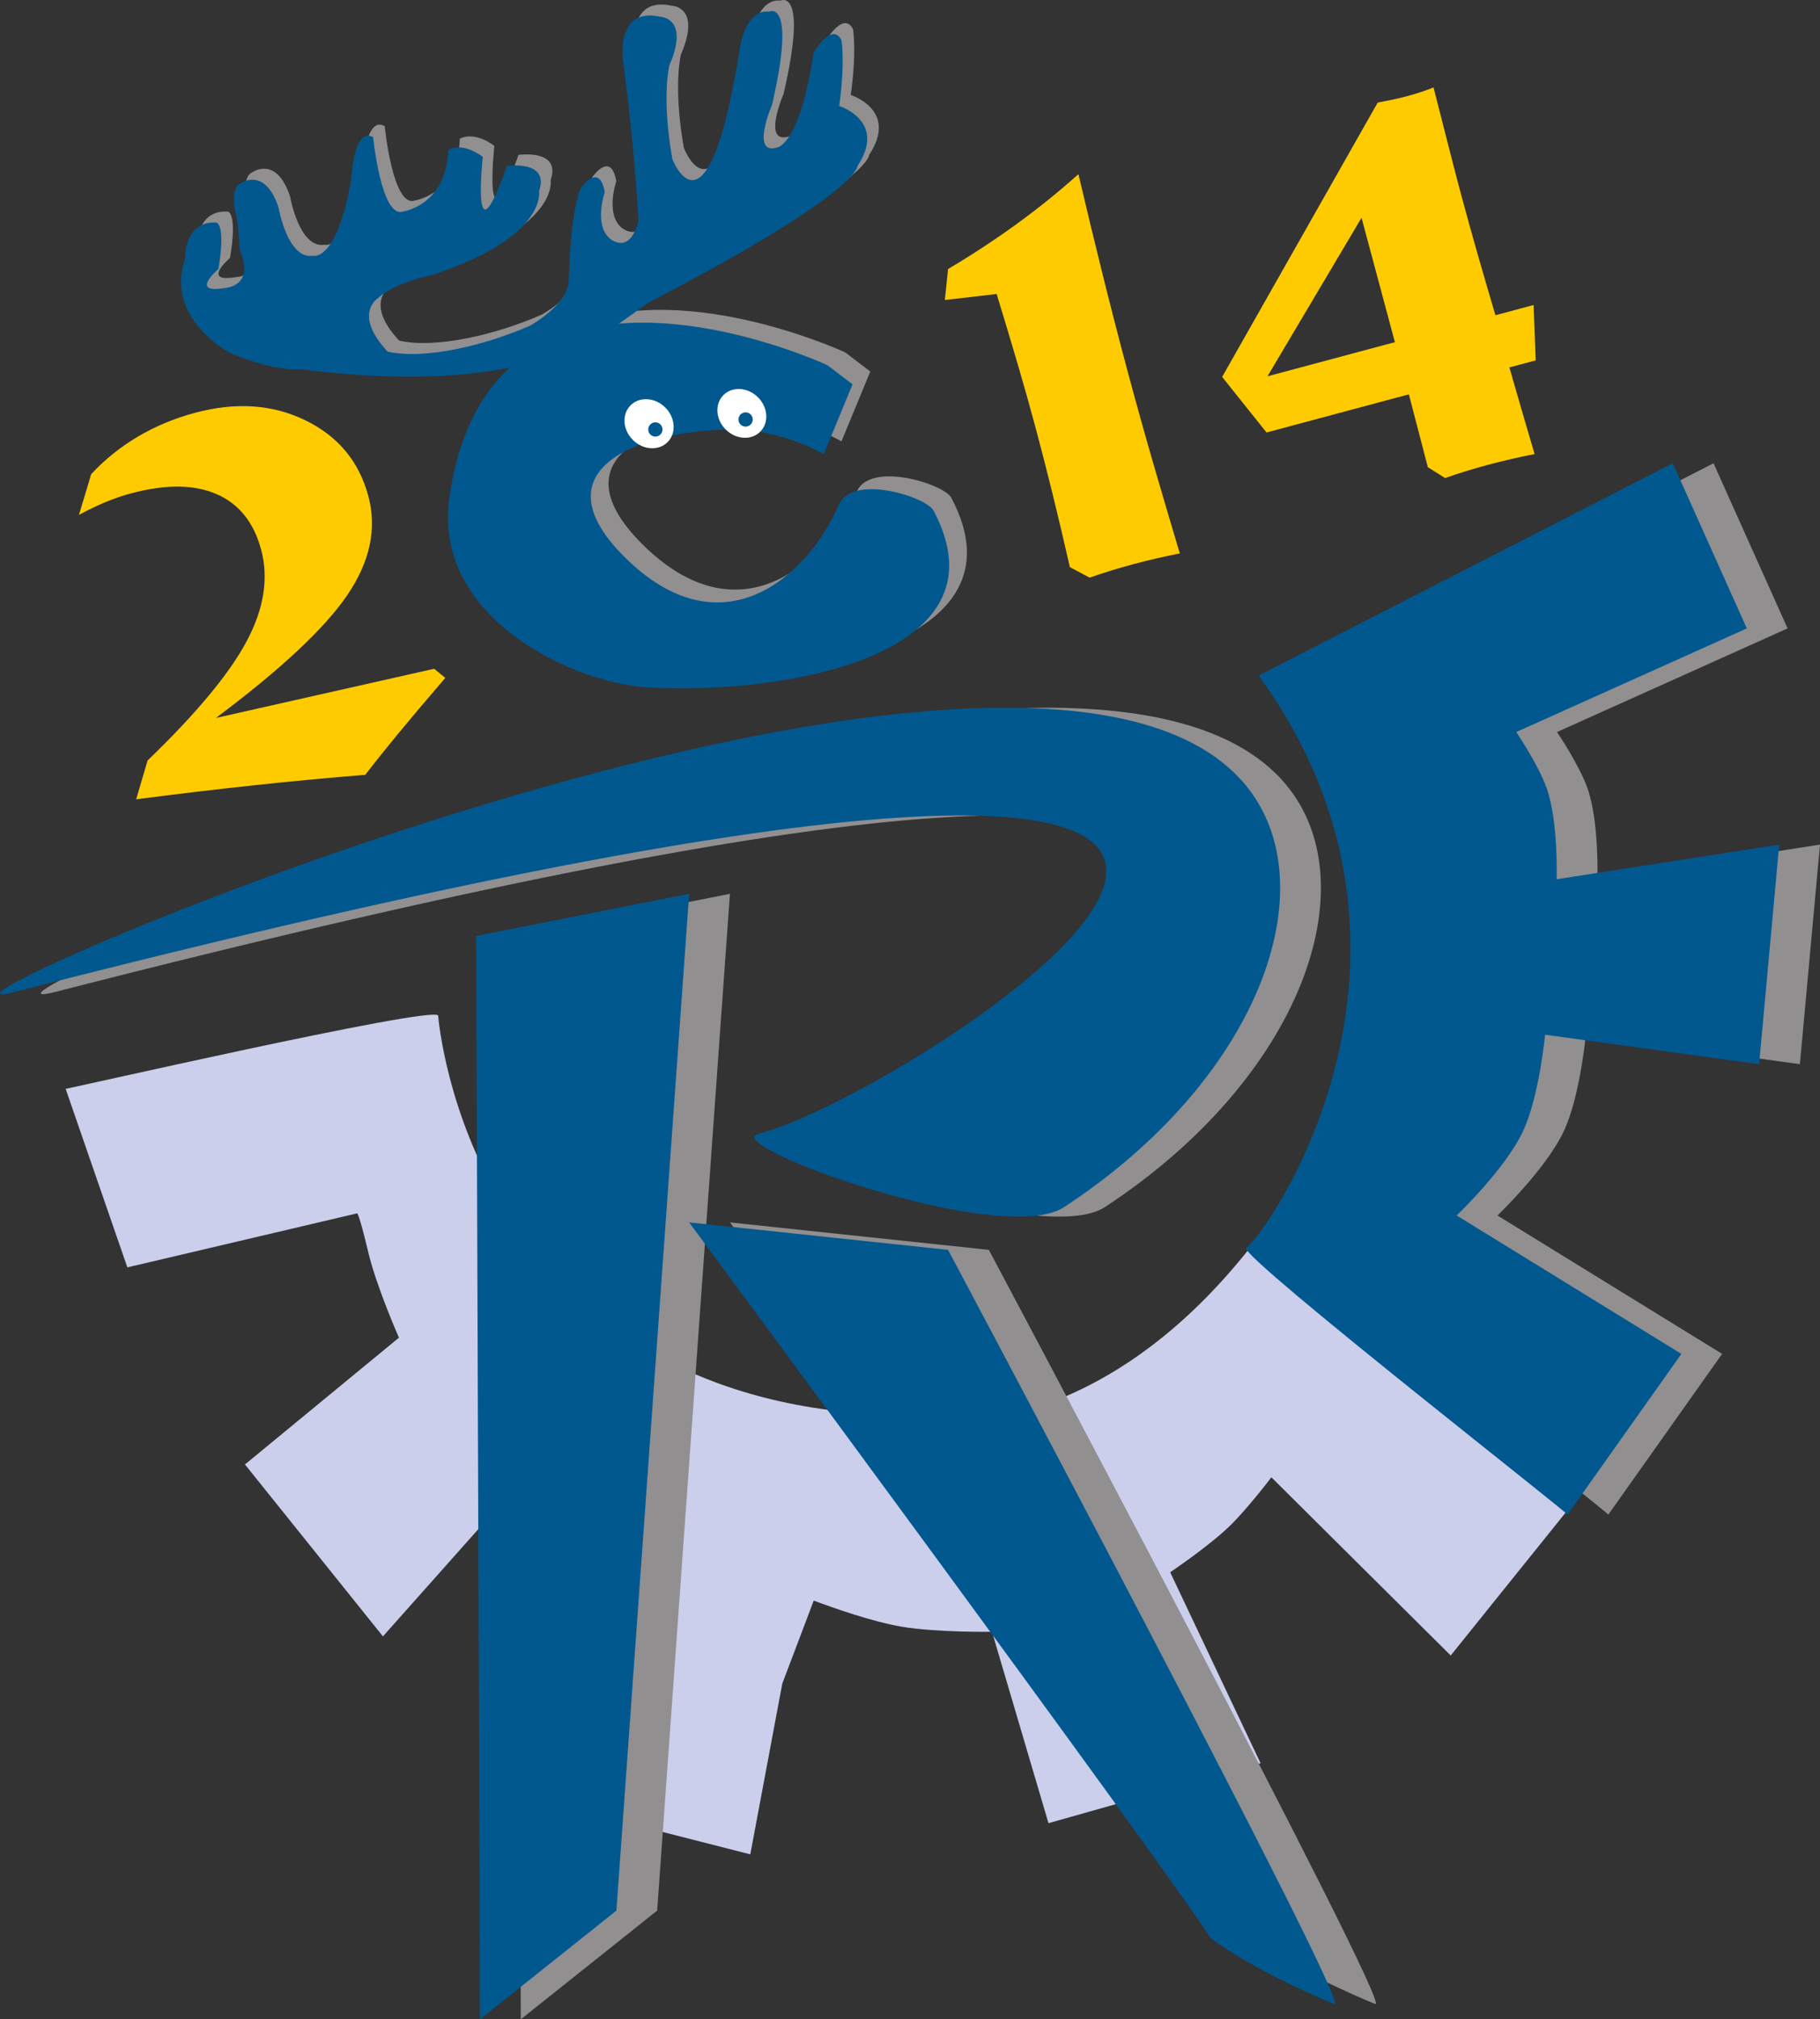 <?xml version="1.0" encoding="UTF-8" standalone="no"?>
<!-- Created with Inkscape (http://www.inkscape.org/) -->

<svg
   xmlns:dc="http://purl.org/dc/elements/1.1/"
   xmlns:cc="http://creativecommons.org/ns#"
   xmlns:rdf="http://www.w3.org/1999/02/22-rdf-syntax-ns#"
   xmlns:svg="http://www.w3.org/2000/svg"
   xmlns="http://www.w3.org/2000/svg"
   xmlns:xlink="http://www.w3.org/1999/xlink"
   version="1.1"
   width="145.067"
   height="160.876"
   id="svg3004"
   xml:space="preserve"><rect width="100%" height="100%" fill="#333333" stroke="none"/><defs
     id="defs3008"><radialGradient
       cx="-3.065"
       cy="18.305"
       r="5.331"
       fx="-3.065"
       fy="18.305"
       id="svg_1"
       xlink:href="#linearGradient2251"
       gradientUnits="userSpaceOnUse"
       gradientTransform="matrix(1.44,0,0,3.272,131.893,-83.986)" /><radialGradient
       cx="24"
       cy="32.821"
       r="15"
       fx="24"
       fy="32.821"
       id="radialGradient5086"
       xlink:href="#linearGradient2251"
       gradientUnits="userSpaceOnUse"
       gradientTransform="matrix(2.784,0,0,1.962,-45.563,-39.134)" /><radialGradient
       cx="-3.065"
       cy="18.305"
       r="5.331"
       fx="-3.065"
       fy="18.305"
       id="radialGradient5082"
       xlink:href="#linearGradient2251"
       gradientUnits="userSpaceOnUse"
       gradientTransform="matrix(1.44,0,0,3.272,138.931,-83.986)" /><radialGradient
       cx="-6"
       cy="37.75"
       r="14"
       fx="-6"
       fy="37.75"
       id="radialGradient5078"
       xlink:href="#linearGradient2305"
       gradientUnits="userSpaceOnUse"
       gradientTransform="matrix(2.358,0,0,0.613,195.182,-37.269)" /><linearGradient
       id="linearGradient2251"><stop
         id="stop2253"
         style="stop-color:#f6e1cf;stop-opacity:1"
         offset="0" /><stop
         id="stop3682"
         style="stop-color:#e19d56;stop-opacity:1"
         offset="0.5" /><stop
         id="stop2255"
         style="stop-color:#f4dcb7;stop-opacity:1"
         offset="1" /></linearGradient><linearGradient
       id="linearGradient2305"><stop
         id="stop2307"
         style="stop-color:#000000;stop-opacity:1"
         offset="0" /><stop
         id="stop2309"
         style="stop-color:#000000;stop-opacity:0"
         offset="1" /></linearGradient><radialGradient
       cx="298.343"
       cy="78.572"
       r="49.734"
       fx="298.343"
       fy="78.572"
       id="radialGradient3928"
       xlink:href="#linearGradient6728"
       gradientUnits="userSpaceOnUse"
       gradientTransform="matrix(3.49,-0.492,0.429,3.044,-793.188,81.205)" /><radialGradient
       cx="298.343"
       cy="78.572"
       r="49.734"
       fx="298.343"
       fy="78.572"
       id="radialGradient3909"
       xlink:href="#linearGradient6728"
       gradientUnits="userSpaceOnUse"
       gradientTransform="matrix(3.49,-0.492,0.429,3.044,-793.188,81.205)" /><radialGradient
       cx="277.802"
       cy="142.255"
       r="6.42"
       fx="277.802"
       fy="142.255"
       id="radialGradient3819"
       xlink:href="#linearGradient8540"
       gradientUnits="userSpaceOnUse"
       gradientTransform="matrix(0.383,-0.059,0.69,4.502,82.254,-480.279)" /><radialGradient
       cx="273.295"
       cy="152.185"
       r="6.42"
       fx="273.295"
       fy="152.185"
       id="radialGradient3817"
       xlink:href="#linearGradient7013"
       gradientUnits="userSpaceOnUse"
       gradientTransform="matrix(0.542,-1.543,1.713,0.602,-115.704,487.491)" /><radialGradient
       cx="284.648"
       cy="137.986"
       r="6.42"
       fx="284.648"
       fy="137.986"
       id="radialGradient3815"
       xlink:href="#linearGradient7013"
       gradientUnits="userSpaceOnUse"
       gradientTransform="matrix(0.562,-0.367,0.791,1.212,18.684,71.837)" /><radialGradient
       cx="279.739"
       cy="133.613"
       r="6.42"
       fx="279.739"
       fy="133.613"
       id="radialGradient3813"
       xlink:href="#linearGradient7013"
       gradientUnits="userSpaceOnUse"
       gradientTransform="matrix(0.744,-0.669,0.968,1.076,-57.291,176.524)" /><radialGradient
       cx="287.225"
       cy="145.898"
       r="16.74"
       fx="287.225"
       fy="145.898"
       id="radialGradient3811"
       xlink:href="#linearGradient8518"
       gradientUnits="userSpaceOnUse"
       gradientTransform="matrix(0.454,-0.208,0.518,1.131,80.661,40.178)" /><radialGradient
       cx="298.343"
       cy="78.572"
       r="49.734"
       fx="298.343"
       fy="78.572"
       id="radialGradient3770"
       xlink:href="#linearGradient6728"
       gradientUnits="userSpaceOnUse"
       gradientTransform="matrix(3.49,-0.492,0.429,3.044,-793.188,81.205)" /><radialGradient
       cx="277.802"
       cy="142.255"
       r="6.42"
       fx="277.802"
       fy="142.255"
       id="radialGradient10113"
       xlink:href="#linearGradient8540"
       gradientUnits="userSpaceOnUse"
       gradientTransform="matrix(0.383,-0.059,0.69,4.502,82.254,-480.279)" /><radialGradient
       cx="273.295"
       cy="152.185"
       r="6.42"
       fx="273.295"
       fy="152.185"
       id="radialGradient10111"
       xlink:href="#linearGradient7013"
       gradientUnits="userSpaceOnUse"
       gradientTransform="matrix(0.542,-1.543,1.713,0.602,-115.704,487.491)" /><radialGradient
       cx="284.648"
       cy="137.986"
       r="6.42"
       fx="284.648"
       fy="137.986"
       id="radialGradient10109"
       xlink:href="#linearGradient7013"
       gradientUnits="userSpaceOnUse"
       gradientTransform="matrix(0.562,-0.367,0.791,1.212,18.684,71.837)" /><radialGradient
       cx="279.739"
       cy="133.613"
       r="6.42"
       fx="279.739"
       fy="133.613"
       id="radialGradient10107"
       xlink:href="#linearGradient7013"
       gradientUnits="userSpaceOnUse"
       gradientTransform="matrix(0.744,-0.669,0.968,1.076,-57.291,176.524)" /><radialGradient
       cx="287.225"
       cy="145.898"
       r="16.74"
       fx="287.225"
       fy="145.898"
       id="radialGradient10105"
       xlink:href="#linearGradient8518"
       gradientUnits="userSpaceOnUse"
       gradientTransform="matrix(0.454,-0.208,0.518,1.131,80.661,40.178)" /><radialGradient
       cx="298.343"
       cy="78.572"
       r="49.734"
       fx="298.343"
       fy="78.572"
       id="radialGradient10103"
       xlink:href="#linearGradient6728"
       gradientUnits="userSpaceOnUse"
       gradientTransform="matrix(1.275,-0.18,0.157,1.112,-94.414,44.863)" /><radialGradient
       cx="185.177"
       cy="731.643"
       r="9.522"
       fx="185.177"
       fy="731.643"
       id="radialGradient10101"
       xlink:href="#linearGradient6606"
       gradientUnits="userSpaceOnUse"
       gradientTransform="matrix(1.45,-1.771,0.128,0.104,-33.264,388.379)" /><radialGradient
       cx="180.971"
       cy="686.573"
       r="9.522"
       fx="180.971"
       fy="686.573"
       id="radialGradient10099"
       xlink:href="#linearGradient6606"
       gradientUnits="userSpaceOnUse"
       gradientTransform="matrix(-0.783,-1.343,0.245,-0.143,289.58,479.407)" /><radialGradient
       cx="231.958"
       cy="711.712"
       r="9.522"
       fx="231.958"
       fy="711.712"
       id="radialGradient10097"
       xlink:href="#linearGradient6606"
       gradientUnits="userSpaceOnUse"
       gradientTransform="matrix(0.599,-0.329,0.136,0.248,128.806,18.929)" /><radialGradient
       cx="217.455"
       cy="598.114"
       r="9.522"
       fx="217.455"
       fy="598.114"
       id="radialGradient10095"
       xlink:href="#linearGradient6606"
       gradientUnits="userSpaceOnUse"
       gradientTransform="matrix(-0.433,-0.388,0.104,-0.179,367.83,295.413)" /><radialGradient
       cx="250.727"
       cy="612.052"
       r="9.522"
       fx="250.727"
       fy="612.052"
       id="radialGradient10093"
       xlink:href="#linearGradient6606"
       gradientUnits="userSpaceOnUse"
       gradientTransform="matrix(0.602,-0.664,0.189,0.24,86.79,113.403)" /><radialGradient
       cx="251.461"
       cy="675.711"
       r="9.522"
       fx="251.461"
       fy="675.711"
       id="radialGradient10091"
       xlink:href="#linearGradient6606"
       gradientUnits="userSpaceOnUse"
       gradientTransform="matrix(0.373,-0.478,0.306,0.203,65.142,86.851)" /><radialGradient
       cx="254.3"
       cy="641.868"
       r="9.522"
       fx="254.3"
       fy="641.868"
       id="radialGradient10089"
       xlink:href="#linearGradient6606"
       gradientUnits="userSpaceOnUse"
       gradientTransform="matrix(0.592,-0.584,0.201,0.326,80.789,37.404)" /><radialGradient
       cx="219.891"
       cy="153.078"
       r="9.522"
       fx="219.891"
       fy="153.078"
       id="radialGradient10087"
       xlink:href="#linearGradient6634"
       gradientUnits="userSpaceOnUse"
       gradientTransform="matrix(-1.118,-1.177,0.853,-0.781,460.602,499.145)" /><radialGradient
       cx="292.347"
       cy="179.808"
       r="24.003"
       fx="292.347"
       fy="179.808"
       id="radialGradient10085"
       xlink:href="#linearGradient6654"
       gradientUnits="userSpaceOnUse"
       gradientTransform="matrix(0.623,-0.764,0.746,0.609,29.463,233.031)" /><radialGradient
       cx="178.218"
       cy="118.63"
       r="9.522"
       fx="178.218"
       fy="118.63"
       id="radialGradient10083"
       xlink:href="#linearGradient6606"
       gradientUnits="userSpaceOnUse"
       gradientTransform="matrix(1.876,-2.333,0.176,0.141,-138.038,470.457)" /><radialGradient
       cx="171.566"
       cy="159.495"
       r="9.522"
       fx="171.566"
       fy="159.495"
       id="radialGradient10081"
       xlink:href="#linearGradient6606"
       gradientUnits="userSpaceOnUse"
       gradientTransform="matrix(1.745,0.315,-0.067,0.369,-62.879,-29.442)" /><radialGradient
       cx="237.964"
       cy="50.752"
       r="9.522"
       fx="237.964"
       fy="50.752"
       id="radialGradient10079"
       xlink:href="#linearGradient6606"
       gradientUnits="userSpaceOnUse"
       gradientTransform="matrix(9.540179e-6,-0.383,0.301,7.490429e-6,205.913,123.015)" /><radialGradient
       cx="229.182"
       cy="158.237"
       r="9.522"
       fx="229.182"
       fy="158.237"
       id="radialGradient10077"
       xlink:href="#linearGradient6606"
       gradientUnits="userSpaceOnUse"
       gradientTransform="matrix(0.768,0.148,-0.049,0.238,77.578,-19.715)" /><radialGradient
       cx="255.542"
       cy="138.879"
       r="9.522"
       fx="255.542"
       fy="138.879"
       id="radialGradient10075"
       xlink:href="#linearGradient6606"
       gradientUnits="userSpaceOnUse"
       gradientTransform="matrix(0.387,-0.624,0.233,0.206,117.075,163.844)" /><radialGradient
       cx="254.694"
       cy="115.774"
       r="9.522"
       fx="254.694"
       fy="115.774"
       id="radialGradient10073"
       xlink:href="#linearGradient6606"
       gradientUnits="userSpaceOnUse"
       gradientTransform="matrix(0.379,-0.818,0.255,0.138,115.275,221.352)" /><radialGradient
       cx="251.739"
       cy="95.998"
       r="9.522"
       fx="251.739"
       fy="95.998"
       id="radialGradient10071"
       xlink:href="#linearGradient6606"
       gradientUnits="userSpaceOnUse"
       gradientTransform="matrix(0.417,-0.746,0.361,0.231,94.426,192.599)" /><radialGradient
       cx="227.851"
       cy="49.375"
       r="9.522"
       fx="227.851"
       fy="49.375"
       id="radialGradient10069"
       xlink:href="#linearGradient6634"
       gradientUnits="userSpaceOnUse"
       gradientTransform="matrix(0.505,-0.992,1.169,0.595,55.219,246.759)" /><radialGradient
       cx="230.661"
       cy="52.443"
       r="24.003"
       fx="230.661"
       fy="52.443"
       id="radialGradient10067"
       xlink:href="#linearGradient6654"
       gradientUnits="userSpaceOnUse"
       gradientTransform="matrix(0.76,-0.521,0.544,0.794,25.75,128.404)" /><radialGradient
       cx="306.442"
       cy="100.129"
       r="4.83"
       fx="306.442"
       fy="100.129"
       id="radialGradient10065"
       xlink:href="#linearGradient6884"
       gradientUnits="userSpaceOnUse"
       gradientTransform="matrix(1.238,-3.437936e-5,2.78267e-5,0.993,-73.035,0.712)" /><radialGradient
       cx="297.649"
       cy="101.859"
       r="4.63"
       fx="297.649"
       fy="101.859"
       id="radialGradient10063"
       xlink:href="#linearGradient6884"
       gradientUnits="userSpaceOnUse"
       gradientTransform="matrix(1,-0.774,0.661,0.854,-67.749,244.915)" /><radialGradient
       cx="287.412"
       cy="104.561"
       r="4.696"
       fx="287.412"
       fy="104.561"
       id="radialGradient10061"
       xlink:href="#linearGradient6884"
       gradientUnits="userSpaceOnUse"
       gradientTransform="matrix(1.214,-1.585451e-6,1.733403e-6,1.327,-61.496,-34.133)" /><radialGradient
       cx="277.645"
       cy="103.863"
       r="4.93"
       fx="277.645"
       fy="103.863"
       id="radialGradient10059"
       xlink:href="#linearGradient6884"
       gradientUnits="userSpaceOnUse"
       gradientTransform="matrix(1.02,0.475,-0.573,1.228,54.331,-156.021)" /><radialGradient
       cx="268.891"
       cy="98.844"
       r="4.706"
       fx="268.891"
       fy="98.844"
       id="radialGradient10057"
       xlink:href="#linearGradient6884"
       gradientUnits="userSpaceOnUse"
       gradientTransform="matrix(1.076,0.563,-0.719,1.373,50.742,-188.346)" /><radialGradient
       cx="263.386"
       cy="91.027"
       r="4.546"
       fx="263.386"
       fy="91.027"
       id="radialGradient10055"
       xlink:href="#linearGradient6884"
       gradientUnits="userSpaceOnUse"
       gradientTransform="matrix(1.428,-0.35,0.312,1.269,-140.982,67.807)" /><radialGradient
       cx="259.238"
       cy="83.345"
       r="4.181"
       fx="259.238"
       fy="83.345"
       id="radialGradient10053"
       xlink:href="#linearGradient6884"
       gradientUnits="userSpaceOnUse"
       gradientTransform="matrix(1.214,0.262,-0.331,1.533,-27.895,-112.302)" /><radialGradient
       cx="277.802"
       cy="142.255"
       r="6.42"
       fx="277.802"
       fy="142.255"
       id="radialGradient8538"
       xlink:href="#linearGradient8540"
       gradientUnits="userSpaceOnUse"
       gradientTransform="matrix(0.383,-0.059,0.69,4.502,82.254,-480.279)" /><radialGradient
       cx="287.225"
       cy="145.898"
       r="16.74"
       fx="287.225"
       fy="145.898"
       id="radialGradient8524"
       xlink:href="#linearGradient8518"
       gradientUnits="userSpaceOnUse"
       gradientTransform="matrix(0.454,-0.208,0.518,1.131,80.661,40.178)" /><radialGradient
       cx="273.295"
       cy="152.185"
       r="6.42"
       fx="273.295"
       fy="152.185"
       id="radialGradient7780"
       xlink:href="#linearGradient7013"
       gradientUnits="userSpaceOnUse"
       gradientTransform="matrix(0.542,-1.543,1.713,0.602,-115.704,487.491)" /><radialGradient
       cx="284.648"
       cy="137.986"
       r="6.42"
       fx="284.648"
       fy="137.986"
       id="radialGradient7778"
       xlink:href="#linearGradient7013"
       gradientUnits="userSpaceOnUse"
       gradientTransform="matrix(0.562,-0.367,0.791,1.212,18.684,71.837)" /><radialGradient
       cx="279.739"
       cy="133.613"
       r="6.42"
       fx="279.739"
       fy="133.613"
       id="radialGradient7019"
       xlink:href="#linearGradient7013"
       gradientUnits="userSpaceOnUse"
       gradientTransform="matrix(0.744,-0.669,0.968,1.076,-57.291,176.524)" /><radialGradient
       cx="259.238"
       cy="83.345"
       r="4.181"
       fx="259.238"
       fy="83.345"
       id="radialGradient6902"
       xlink:href="#linearGradient6884"
       gradientUnits="userSpaceOnUse"
       gradientTransform="matrix(1.214,0.262,-0.331,1.533,-27.895,-112.302)" /><radialGradient
       cx="263.386"
       cy="91.027"
       r="4.546"
       fx="263.386"
       fy="91.027"
       id="radialGradient6900"
       xlink:href="#linearGradient6884"
       gradientUnits="userSpaceOnUse"
       gradientTransform="matrix(1.428,-0.35,0.312,1.269,-140.982,67.807)" /><radialGradient
       cx="268.891"
       cy="98.844"
       r="4.706"
       fx="268.891"
       fy="98.844"
       id="radialGradient6898"
       xlink:href="#linearGradient6884"
       gradientUnits="userSpaceOnUse"
       gradientTransform="matrix(1.076,0.563,-0.719,1.373,50.742,-188.346)" /><radialGradient
       cx="277.645"
       cy="103.863"
       r="4.93"
       fx="277.645"
       fy="103.863"
       id="radialGradient6896"
       xlink:href="#linearGradient6884"
       gradientUnits="userSpaceOnUse"
       gradientTransform="matrix(1.02,0.475,-0.573,1.228,54.331,-156.021)" /><radialGradient
       cx="287.412"
       cy="104.561"
       r="4.696"
       fx="287.412"
       fy="104.561"
       id="radialGradient6894"
       xlink:href="#linearGradient6884"
       gradientUnits="userSpaceOnUse"
       gradientTransform="matrix(1.214,-1.585451e-6,1.733403e-6,1.327,-61.496,-34.133)" /><radialGradient
       cx="297.649"
       cy="101.859"
       r="4.63"
       fx="297.649"
       fy="101.859"
       id="radialGradient6892"
       xlink:href="#linearGradient6884"
       gradientUnits="userSpaceOnUse"
       gradientTransform="matrix(1,-0.774,0.661,0.854,-67.749,244.915)" /><radialGradient
       cx="306.442"
       cy="100.129"
       r="4.83"
       fx="306.442"
       fy="100.129"
       id="radialGradient6890"
       xlink:href="#linearGradient6884"
       gradientUnits="userSpaceOnUse"
       gradientTransform="matrix(1.238,-3.437936e-5,2.78267e-5,0.993,-73.035,0.712)" /><radialGradient
       cx="298.343"
       cy="78.572"
       r="49.734"
       fx="298.343"
       fy="78.572"
       id="radialGradient6734"
       xlink:href="#linearGradient6728"
       gradientUnits="userSpaceOnUse"
       gradientTransform="matrix(1.275,-0.18,0.157,1.112,-94.414,44.863)" /><radialGradient
       cx="180.971"
       cy="686.573"
       r="9.522"
       fx="180.971"
       fy="686.573"
       id="radialGradient6700"
       xlink:href="#linearGradient6606"
       gradientUnits="userSpaceOnUse"
       gradientTransform="matrix(-0.783,-1.343,0.245,-0.143,289.58,479.407)" /><radialGradient
       cx="185.177"
       cy="731.643"
       r="9.522"
       fx="185.177"
       fy="731.643"
       id="radialGradient6698"
       xlink:href="#linearGradient6606"
       gradientUnits="userSpaceOnUse"
       gradientTransform="matrix(1.45,-1.771,0.128,0.104,-33.264,388.379)" /><radialGradient
       cx="237.964"
       cy="50.752"
       r="9.522"
       fx="237.964"
       fy="50.752"
       id="radialGradient6694"
       xlink:href="#linearGradient6606"
       gradientUnits="userSpaceOnUse"
       gradientTransform="matrix(9.540179e-6,-0.383,0.301,7.490429e-6,205.913,123.015)" /><radialGradient
       cx="217.455"
       cy="598.114"
       r="9.522"
       fx="217.455"
       fy="598.114"
       id="radialGradient6683"
       xlink:href="#linearGradient6606"
       gradientUnits="userSpaceOnUse"
       gradientTransform="matrix(-0.433,-0.388,0.104,-0.179,367.83,295.413)" /><radialGradient
       cx="231.958"
       cy="711.712"
       r="9.522"
       fx="231.958"
       fy="711.712"
       id="radialGradient6681"
       xlink:href="#linearGradient6606"
       gradientUnits="userSpaceOnUse"
       gradientTransform="matrix(0.599,-0.329,0.136,0.248,128.806,18.929)" /><radialGradient
       cx="251.461"
       cy="675.711"
       r="9.522"
       fx="251.461"
       fy="675.711"
       id="radialGradient6679"
       xlink:href="#linearGradient6606"
       gradientUnits="userSpaceOnUse"
       gradientTransform="matrix(0.373,-0.478,0.306,0.203,65.142,86.851)" /><radialGradient
       cx="254.3"
       cy="641.868"
       r="9.522"
       fx="254.3"
       fy="641.868"
       id="radialGradient6677"
       xlink:href="#linearGradient6606"
       gradientUnits="userSpaceOnUse"
       gradientTransform="matrix(0.592,-0.584,0.201,0.326,80.789,37.404)" /><radialGradient
       cx="250.727"
       cy="612.052"
       r="9.522"
       fx="250.727"
       fy="612.052"
       id="radialGradient6675"
       xlink:href="#linearGradient6606"
       gradientUnits="userSpaceOnUse"
       gradientTransform="matrix(0.602,-0.664,0.189,0.24,86.79,113.403)" /><radialGradient
       cx="219.874"
       cy="153.489"
       r="9.522"
       fx="219.874"
       fy="153.489"
       id="radialGradient6669"
       xlink:href="#linearGradient6634"
       gradientUnits="userSpaceOnUse"
       gradientTransform="matrix(-0.944,-0.991,0.846,-0.782,423.432,458.31)" /><radialGradient
       cx="292.347"
       cy="179.808"
       r="24.003"
       fx="292.347"
       fy="179.808"
       id="radialGradient6667"
       xlink:href="#linearGradient6654"
       gradientUnits="userSpaceOnUse"
       gradientTransform="matrix(0.623,-0.764,0.746,0.609,29.463,233.031)" /><radialGradient
       cx="171.566"
       cy="159.495"
       r="9.522"
       fx="171.566"
       fy="159.495"
       id="radialGradient6665"
       xlink:href="#linearGradient6606"
       gradientUnits="userSpaceOnUse"
       gradientTransform="matrix(1.745,0.315,-0.067,0.369,-62.879,-29.442)" /><radialGradient
       cx="178.218"
       cy="118.63"
       r="9.522"
       fx="178.218"
       fy="118.63"
       id="radialGradient6663"
       xlink:href="#linearGradient6606"
       gradientUnits="userSpaceOnUse"
       gradientTransform="matrix(1.876,-2.333,0.176,0.141,-138.038,470.457)" /><radialGradient
       cx="230.661"
       cy="52.443"
       r="24.003"
       fx="230.661"
       fy="52.443"
       id="radialGradient6652"
       xlink:href="#linearGradient6654"
       gradientUnits="userSpaceOnUse"
       gradientTransform="matrix(0.76,-0.521,0.544,0.794,25.75,128.404)" /><radialGradient
       cx="229.182"
       cy="158.237"
       r="9.522"
       fx="229.182"
       fy="158.237"
       id="radialGradient6632"
       xlink:href="#linearGradient6606"
       gradientUnits="userSpaceOnUse"
       gradientTransform="matrix(0.768,0.148,-0.049,0.238,77.578,-19.715)" /><radialGradient
       cx="254.694"
       cy="115.774"
       r="9.522"
       fx="254.694"
       fy="115.774"
       id="radialGradient6628"
       xlink:href="#linearGradient6606"
       gradientUnits="userSpaceOnUse"
       gradientTransform="matrix(0.379,-0.818,0.255,0.138,115.275,221.352)" /><radialGradient
       cx="255.542"
       cy="138.879"
       r="9.522"
       fx="255.542"
       fy="138.879"
       id="radialGradient6626"
       xlink:href="#linearGradient6606"
       gradientUnits="userSpaceOnUse"
       gradientTransform="matrix(0.387,-0.624,0.233,0.206,117.075,163.844)" /><radialGradient
       cx="251.739"
       cy="95.998"
       r="9.522"
       fx="251.739"
       fy="95.998"
       id="radialGradient6620"
       xlink:href="#linearGradient6606"
       gradientUnits="userSpaceOnUse"
       gradientTransform="matrix(0.417,-0.746,0.361,0.231,94.426,192.599)" /><radialGradient
       cx="227.851"
       cy="49.375"
       r="9.522"
       fx="227.851"
       fy="49.375"
       id="radialGradient6612"
       xlink:href="#linearGradient6634"
       gradientUnits="userSpaceOnUse"
       gradientTransform="matrix(0.505,-0.992,1.169,0.595,55.219,246.759)" /><linearGradient
       id="linearGradient6606"><stop
         id="stop6608"
         style="stop-color:#08c847;stop-opacity:1"
         offset="0" /><stop
         id="stop6610"
         style="stop-color:#068830;stop-opacity:0"
         offset="1" /></linearGradient><linearGradient
       id="linearGradient6634"><stop
         id="stop6636"
         style="stop-color:#058830;stop-opacity:0"
         offset="0" /><stop
         id="stop6644"
         style="stop-color:#24ba55;stop-opacity:0.378"
         offset="0.361" /><stop
         id="stop6640"
         style="stop-color:#24ba55;stop-opacity:0.694"
         offset="0.481" /><stop
         id="stop6642"
         style="stop-color:#24ba55;stop-opacity:0.306"
         offset="0.641" /><stop
         id="stop6638"
         style="stop-color:#068830;stop-opacity:0"
         offset="1" /></linearGradient><linearGradient
       id="linearGradient6654"><stop
         id="stop6656"
         style="stop-color:#059214;stop-opacity:1"
         offset="0" /><stop
         id="stop6658"
         style="stop-color:#05782a;stop-opacity:1"
         offset="1" /></linearGradient><linearGradient
       id="linearGradient6720"><stop
         id="stop6722"
         style="stop-color:#000000;stop-opacity:1"
         offset="0" /><stop
         id="stop6724"
         style="stop-color:#000000;stop-opacity:0"
         offset="1" /></linearGradient><linearGradient
       id="linearGradient6728"><stop
         id="stop6730"
         style="stop-color:#92ff9c;stop-opacity:1"
         offset="0" /><stop
         id="stop6732"
         style="stop-color:#00710d;stop-opacity:1"
         offset="1" /></linearGradient><linearGradient
       id="linearGradient6884"><stop
         id="stop6886"
         style="stop-color:#fdfdfd;stop-opacity:1"
         offset="0" /><stop
         id="stop6888"
         style="stop-color:#4a4c2c;stop-opacity:1"
         offset="1" /></linearGradient><linearGradient
       id="linearGradient7005"><stop
         id="stop7007"
         style="stop-color:#000000;stop-opacity:1"
         offset="0" /><stop
         id="stop7009"
         style="stop-color:#000000;stop-opacity:0"
         offset="1" /></linearGradient><linearGradient
       id="linearGradient7013"><stop
         id="stop7015"
         style="stop-color:#ee946a;stop-opacity:1"
         offset="0" /><stop
         id="stop7017"
         style="stop-color:#e5431e;stop-opacity:0"
         offset="1" /></linearGradient><linearGradient
       id="linearGradient8518"><stop
         id="stop8520"
         style="stop-color:#f2592a;stop-opacity:1"
         offset="0" /><stop
         id="stop8522"
         style="stop-color:#c52f0c;stop-opacity:1"
         offset="1" /></linearGradient><linearGradient
       id="linearGradient8540"><stop
         id="stop8542"
         style="stop-color:#ad4413;stop-opacity:1"
         offset="0" /><stop
         id="stop8544"
         style="stop-color:#e5431e;stop-opacity:0"
         offset="1" /></linearGradient><radialGradient
       cx="298.343"
       cy="78.572"
       r="49.734"
       fx="298.343"
       fy="78.572"
       id="radialGradient3909-8"
       xlink:href="#linearGradient6728-5"
       gradientUnits="userSpaceOnUse"
       gradientTransform="matrix(3.49,-0.492,0.429,3.044,-793.188,81.205)" /><radialGradient
       cx="185.177"
       cy="731.643"
       r="9.522"
       fx="185.177"
       fy="731.643"
       id="radialGradient3907-3"
       xlink:href="#linearGradient6606-0"
       gradientUnits="userSpaceOnUse"
       gradientTransform="matrix(1.45,-1.771,0.128,0.104,-33.264,388.379)" /><radialGradient
       cx="180.971"
       cy="686.573"
       r="9.522"
       fx="180.971"
       fy="686.573"
       id="radialGradient3905-2"
       xlink:href="#linearGradient6606-0"
       gradientUnits="userSpaceOnUse"
       gradientTransform="matrix(-0.783,-1.343,0.245,-0.143,289.58,479.407)" /><radialGradient
       cx="231.958"
       cy="711.712"
       r="9.522"
       fx="231.958"
       fy="711.712"
       id="radialGradient3903-9"
       xlink:href="#linearGradient6606-0"
       gradientUnits="userSpaceOnUse"
       gradientTransform="matrix(0.599,-0.329,0.136,0.248,128.806,18.929)" /><radialGradient
       cx="217.455"
       cy="598.114"
       r="9.522"
       fx="217.455"
       fy="598.114"
       id="radialGradient3901-2"
       xlink:href="#linearGradient6606-0"
       gradientUnits="userSpaceOnUse"
       gradientTransform="matrix(-0.433,-0.388,0.104,-0.179,367.83,295.413)" /><radialGradient
       cx="250.727"
       cy="612.052"
       r="9.522"
       fx="250.727"
       fy="612.052"
       id="radialGradient3899-5"
       xlink:href="#linearGradient6606-0"
       gradientUnits="userSpaceOnUse"
       gradientTransform="matrix(0.602,-0.664,0.189,0.24,86.79,113.403)" /><radialGradient
       cx="251.461"
       cy="675.711"
       r="9.522"
       fx="251.461"
       fy="675.711"
       id="radialGradient3897-2"
       xlink:href="#linearGradient6606-0"
       gradientUnits="userSpaceOnUse"
       gradientTransform="matrix(0.373,-0.478,0.306,0.203,65.142,86.851)" /><radialGradient
       cx="254.3"
       cy="641.868"
       r="9.522"
       fx="254.3"
       fy="641.868"
       id="radialGradient3895-4"
       xlink:href="#linearGradient6606-0"
       gradientUnits="userSpaceOnUse"
       gradientTransform="matrix(0.592,-0.584,0.201,0.326,80.789,37.404)" /><radialGradient
       cx="219.891"
       cy="153.078"
       r="9.522"
       fx="219.891"
       fy="153.078"
       id="radialGradient3893-7"
       xlink:href="#linearGradient6634-3"
       gradientUnits="userSpaceOnUse"
       gradientTransform="matrix(-1.118,-1.177,0.853,-0.781,460.602,499.145)" /><radialGradient
       cx="292.347"
       cy="179.808"
       r="24.003"
       fx="292.347"
       fy="179.808"
       id="radialGradient3891-1"
       xlink:href="#linearGradient6654-7"
       gradientUnits="userSpaceOnUse"
       gradientTransform="matrix(0.623,-0.764,0.746,0.609,29.463,233.031)" /><radialGradient
       cx="178.218"
       cy="118.63"
       r="9.522"
       fx="178.218"
       fy="118.63"
       id="radialGradient3889-9"
       xlink:href="#linearGradient6606-0"
       gradientUnits="userSpaceOnUse"
       gradientTransform="matrix(1.876,-2.333,0.176,0.141,-138.038,470.457)" /><radialGradient
       cx="171.566"
       cy="159.495"
       r="9.522"
       fx="171.566"
       fy="159.495"
       id="radialGradient3887-0"
       xlink:href="#linearGradient6606-0"
       gradientUnits="userSpaceOnUse"
       gradientTransform="matrix(1.745,0.315,-0.067,0.369,-62.879,-29.442)" /><radialGradient
       cx="237.964"
       cy="50.752"
       r="9.522"
       fx="237.964"
       fy="50.752"
       id="radialGradient3885-4"
       xlink:href="#linearGradient6606-0"
       gradientUnits="userSpaceOnUse"
       gradientTransform="matrix(9.540179e-6,-0.383,0.301,7.490429e-6,205.913,123.015)" /><radialGradient
       cx="229.182"
       cy="158.237"
       r="9.522"
       fx="229.182"
       fy="158.237"
       id="radialGradient3883-7"
       xlink:href="#linearGradient6606-0"
       gradientUnits="userSpaceOnUse"
       gradientTransform="matrix(0.768,0.148,-0.049,0.238,77.578,-19.715)" /><radialGradient
       cx="255.542"
       cy="138.879"
       r="9.522"
       fx="255.542"
       fy="138.879"
       id="radialGradient3881-0"
       xlink:href="#linearGradient6606-0"
       gradientUnits="userSpaceOnUse"
       gradientTransform="matrix(0.387,-0.624,0.233,0.206,117.075,163.844)" /><radialGradient
       cx="254.694"
       cy="115.774"
       r="9.522"
       fx="254.694"
       fy="115.774"
       id="radialGradient3879-8"
       xlink:href="#linearGradient6606-0"
       gradientUnits="userSpaceOnUse"
       gradientTransform="matrix(0.379,-0.818,0.255,0.138,115.275,221.352)" /><radialGradient
       cx="251.739"
       cy="95.998"
       r="9.522"
       fx="251.739"
       fy="95.998"
       id="radialGradient3877-2"
       xlink:href="#linearGradient6606-0"
       gradientUnits="userSpaceOnUse"
       gradientTransform="matrix(0.417,-0.746,0.361,0.231,94.426,192.599)" /><radialGradient
       cx="227.851"
       cy="49.375"
       r="9.522"
       fx="227.851"
       fy="49.375"
       id="radialGradient3875-1"
       xlink:href="#linearGradient6634-3"
       gradientUnits="userSpaceOnUse"
       gradientTransform="matrix(0.505,-0.992,1.169,0.595,55.219,246.759)" /><radialGradient
       cx="230.661"
       cy="52.443"
       r="24.003"
       fx="230.661"
       fy="52.443"
       id="radialGradient3873-0"
       xlink:href="#linearGradient6654-7"
       gradientUnits="userSpaceOnUse"
       gradientTransform="matrix(0.76,-0.521,0.544,0.794,25.75,128.404)" /><radialGradient
       cx="306.442"
       cy="100.129"
       r="4.83"
       fx="306.442"
       fy="100.129"
       id="radialGradient3871-1"
       xlink:href="#linearGradient6884-0"
       gradientUnits="userSpaceOnUse"
       gradientTransform="matrix(1.238,-3.437936e-5,2.78267e-5,0.993,-73.035,0.712)" /><radialGradient
       cx="297.649"
       cy="101.859"
       r="4.63"
       fx="297.649"
       fy="101.859"
       id="radialGradient3869-9"
       xlink:href="#linearGradient6884-0"
       gradientUnits="userSpaceOnUse"
       gradientTransform="matrix(1,-0.774,0.661,0.854,-67.749,244.915)" /><radialGradient
       cx="287.412"
       cy="104.561"
       r="4.696"
       fx="287.412"
       fy="104.561"
       id="radialGradient3867-9"
       xlink:href="#linearGradient6884-0"
       gradientUnits="userSpaceOnUse"
       gradientTransform="matrix(1.214,-1.585451e-6,1.733403e-6,1.327,-61.496,-34.133)" /><radialGradient
       cx="277.645"
       cy="103.863"
       r="4.93"
       fx="277.645"
       fy="103.863"
       id="radialGradient3865-3"
       xlink:href="#linearGradient6884-0"
       gradientUnits="userSpaceOnUse"
       gradientTransform="matrix(1.02,0.475,-0.573,1.228,54.331,-156.021)" /><radialGradient
       cx="268.891"
       cy="98.844"
       r="4.706"
       fx="268.891"
       fy="98.844"
       id="radialGradient3863-3"
       xlink:href="#linearGradient6884-0"
       gradientUnits="userSpaceOnUse"
       gradientTransform="matrix(1.076,0.563,-0.719,1.373,50.742,-188.346)" /><radialGradient
       cx="263.386"
       cy="91.027"
       r="4.546"
       fx="263.386"
       fy="91.027"
       id="radialGradient3861-4"
       xlink:href="#linearGradient6884-0"
       gradientUnits="userSpaceOnUse"
       gradientTransform="matrix(1.428,-0.35,0.312,1.269,-140.982,67.807)" /><radialGradient
       cx="259.238"
       cy="83.345"
       r="4.181"
       fx="259.238"
       fy="83.345"
       id="radialGradient3859-1"
       xlink:href="#linearGradient6884-0"
       gradientUnits="userSpaceOnUse"
       gradientTransform="matrix(1.214,0.262,-0.331,1.533,-27.895,-112.302)" /><radialGradient
       cx="277.802"
       cy="142.255"
       r="6.42"
       fx="277.802"
       fy="142.255"
       id="radialGradient3819-5"
       xlink:href="#linearGradient8540-0"
       gradientUnits="userSpaceOnUse"
       gradientTransform="matrix(0.383,-0.059,0.69,4.502,82.254,-480.279)" /><radialGradient
       cx="273.295"
       cy="152.185"
       r="6.42"
       fx="273.295"
       fy="152.185"
       id="radialGradient3817-7"
       xlink:href="#linearGradient7013-4"
       gradientUnits="userSpaceOnUse"
       gradientTransform="matrix(0.542,-1.543,1.713,0.602,-115.704,487.491)" /><radialGradient
       cx="284.648"
       cy="137.986"
       r="6.42"
       fx="284.648"
       fy="137.986"
       id="radialGradient3815-1"
       xlink:href="#linearGradient7013-4"
       gradientUnits="userSpaceOnUse"
       gradientTransform="matrix(0.562,-0.367,0.791,1.212,18.684,71.837)" /><radialGradient
       cx="279.739"
       cy="133.613"
       r="6.42"
       fx="279.739"
       fy="133.613"
       id="radialGradient3813-2"
       xlink:href="#linearGradient7013-4"
       gradientUnits="userSpaceOnUse"
       gradientTransform="matrix(0.744,-0.669,0.968,1.076,-57.291,176.524)" /><radialGradient
       cx="287.225"
       cy="145.898"
       r="16.74"
       fx="287.225"
       fy="145.898"
       id="radialGradient3811-1"
       xlink:href="#linearGradient8518-9"
       gradientUnits="userSpaceOnUse"
       gradientTransform="matrix(0.454,-0.208,0.518,1.131,80.661,40.178)" /><radialGradient
       cx="298.343"
       cy="78.572"
       r="49.734"
       fx="298.343"
       fy="78.572"
       id="radialGradient3770-7"
       xlink:href="#linearGradient6728-5"
       gradientUnits="userSpaceOnUse"
       gradientTransform="matrix(3.49,-0.492,0.429,3.044,-793.188,81.205)" /><radialGradient
       cx="277.802"
       cy="142.255"
       r="6.42"
       fx="277.802"
       fy="142.255"
       id="radialGradient10113-1"
       xlink:href="#linearGradient8540-0"
       gradientUnits="userSpaceOnUse"
       gradientTransform="matrix(0.383,-0.059,0.69,4.502,82.254,-480.279)" /><radialGradient
       cx="273.295"
       cy="152.185"
       r="6.42"
       fx="273.295"
       fy="152.185"
       id="radialGradient10111-4"
       xlink:href="#linearGradient7013-4"
       gradientUnits="userSpaceOnUse"
       gradientTransform="matrix(0.542,-1.543,1.713,0.602,-115.704,487.491)" /><radialGradient
       cx="284.648"
       cy="137.986"
       r="6.42"
       fx="284.648"
       fy="137.986"
       id="radialGradient10109-7"
       xlink:href="#linearGradient7013-4"
       gradientUnits="userSpaceOnUse"
       gradientTransform="matrix(0.562,-0.367,0.791,1.212,18.684,71.837)" /><radialGradient
       cx="279.739"
       cy="133.613"
       r="6.42"
       fx="279.739"
       fy="133.613"
       id="radialGradient10107-6"
       xlink:href="#linearGradient7013-4"
       gradientUnits="userSpaceOnUse"
       gradientTransform="matrix(0.744,-0.669,0.968,1.076,-57.291,176.524)" /><radialGradient
       cx="287.225"
       cy="145.898"
       r="16.74"
       fx="287.225"
       fy="145.898"
       id="radialGradient10105-6"
       xlink:href="#linearGradient8518-9"
       gradientUnits="userSpaceOnUse"
       gradientTransform="matrix(0.454,-0.208,0.518,1.131,80.661,40.178)" /><radialGradient
       cx="298.343"
       cy="78.572"
       r="49.734"
       fx="298.343"
       fy="78.572"
       id="radialGradient10103-1"
       xlink:href="#linearGradient6728-5"
       gradientUnits="userSpaceOnUse"
       gradientTransform="matrix(1.275,-0.18,0.157,1.112,-94.414,44.863)" /><radialGradient
       cx="185.177"
       cy="731.643"
       r="9.522"
       fx="185.177"
       fy="731.643"
       id="radialGradient10101-4"
       xlink:href="#linearGradient6606-0"
       gradientUnits="userSpaceOnUse"
       gradientTransform="matrix(1.45,-1.771,0.128,0.104,-33.264,388.379)" /><radialGradient
       cx="180.971"
       cy="686.573"
       r="9.522"
       fx="180.971"
       fy="686.573"
       id="radialGradient10099-6"
       xlink:href="#linearGradient6606-0"
       gradientUnits="userSpaceOnUse"
       gradientTransform="matrix(-0.783,-1.343,0.245,-0.143,289.58,479.407)" /><radialGradient
       cx="231.958"
       cy="711.712"
       r="9.522"
       fx="231.958"
       fy="711.712"
       id="radialGradient10097-5"
       xlink:href="#linearGradient6606-0"
       gradientUnits="userSpaceOnUse"
       gradientTransform="matrix(0.599,-0.329,0.136,0.248,128.806,18.929)" /><radialGradient
       cx="217.455"
       cy="598.114"
       r="9.522"
       fx="217.455"
       fy="598.114"
       id="radialGradient10095-0"
       xlink:href="#linearGradient6606-0"
       gradientUnits="userSpaceOnUse"
       gradientTransform="matrix(-0.433,-0.388,0.104,-0.179,367.83,295.413)" /><radialGradient
       cx="250.727"
       cy="612.052"
       r="9.522"
       fx="250.727"
       fy="612.052"
       id="radialGradient10093-0"
       xlink:href="#linearGradient6606-0"
       gradientUnits="userSpaceOnUse"
       gradientTransform="matrix(0.602,-0.664,0.189,0.24,86.79,113.403)" /><radialGradient
       cx="251.461"
       cy="675.711"
       r="9.522"
       fx="251.461"
       fy="675.711"
       id="radialGradient10091-5"
       xlink:href="#linearGradient6606-0"
       gradientUnits="userSpaceOnUse"
       gradientTransform="matrix(0.373,-0.478,0.306,0.203,65.142,86.851)" /><radialGradient
       cx="254.3"
       cy="641.868"
       r="9.522"
       fx="254.3"
       fy="641.868"
       id="radialGradient10089-5"
       xlink:href="#linearGradient6606-0"
       gradientUnits="userSpaceOnUse"
       gradientTransform="matrix(0.592,-0.584,0.201,0.326,80.789,37.404)" /><radialGradient
       cx="219.891"
       cy="153.078"
       r="9.522"
       fx="219.891"
       fy="153.078"
       id="radialGradient10087-9"
       xlink:href="#linearGradient6634-3"
       gradientUnits="userSpaceOnUse"
       gradientTransform="matrix(-1.118,-1.177,0.853,-0.781,460.602,499.145)" /><radialGradient
       cx="292.347"
       cy="179.808"
       r="24.003"
       fx="292.347"
       fy="179.808"
       id="radialGradient10085-8"
       xlink:href="#linearGradient6654-7"
       gradientUnits="userSpaceOnUse"
       gradientTransform="matrix(0.623,-0.764,0.746,0.609,29.463,233.031)" /><radialGradient
       cx="178.218"
       cy="118.63"
       r="9.522"
       fx="178.218"
       fy="118.63"
       id="radialGradient10083-9"
       xlink:href="#linearGradient6606-0"
       gradientUnits="userSpaceOnUse"
       gradientTransform="matrix(1.876,-2.333,0.176,0.141,-138.038,470.457)" /><radialGradient
       cx="171.566"
       cy="159.495"
       r="9.522"
       fx="171.566"
       fy="159.495"
       id="radialGradient10081-0"
       xlink:href="#linearGradient6606-0"
       gradientUnits="userSpaceOnUse"
       gradientTransform="matrix(1.745,0.315,-0.067,0.369,-62.879,-29.442)" /><radialGradient
       cx="237.964"
       cy="50.752"
       r="9.522"
       fx="237.964"
       fy="50.752"
       id="radialGradient10079-9"
       xlink:href="#linearGradient6606-0"
       gradientUnits="userSpaceOnUse"
       gradientTransform="matrix(9.540179e-6,-0.383,0.301,7.490429e-6,205.913,123.015)" /><radialGradient
       cx="229.182"
       cy="158.237"
       r="9.522"
       fx="229.182"
       fy="158.237"
       id="radialGradient10077-6"
       xlink:href="#linearGradient6606-0"
       gradientUnits="userSpaceOnUse"
       gradientTransform="matrix(0.768,0.148,-0.049,0.238,77.578,-19.715)" /><radialGradient
       cx="255.542"
       cy="138.879"
       r="9.522"
       fx="255.542"
       fy="138.879"
       id="radialGradient10075-3"
       xlink:href="#linearGradient6606-0"
       gradientUnits="userSpaceOnUse"
       gradientTransform="matrix(0.387,-0.624,0.233,0.206,117.075,163.844)" /><radialGradient
       cx="254.694"
       cy="115.774"
       r="9.522"
       fx="254.694"
       fy="115.774"
       id="radialGradient10073-5"
       xlink:href="#linearGradient6606-0"
       gradientUnits="userSpaceOnUse"
       gradientTransform="matrix(0.379,-0.818,0.255,0.138,115.275,221.352)" /><radialGradient
       cx="251.739"
       cy="95.998"
       r="9.522"
       fx="251.739"
       fy="95.998"
       id="radialGradient10071-9"
       xlink:href="#linearGradient6606-0"
       gradientUnits="userSpaceOnUse"
       gradientTransform="matrix(0.417,-0.746,0.361,0.231,94.426,192.599)" /><radialGradient
       cx="227.851"
       cy="49.375"
       r="9.522"
       fx="227.851"
       fy="49.375"
       id="radialGradient10069-6"
       xlink:href="#linearGradient6634-3"
       gradientUnits="userSpaceOnUse"
       gradientTransform="matrix(0.505,-0.992,1.169,0.595,55.219,246.759)" /><radialGradient
       cx="230.661"
       cy="52.443"
       r="24.003"
       fx="230.661"
       fy="52.443"
       id="radialGradient10067-4"
       xlink:href="#linearGradient6654-7"
       gradientUnits="userSpaceOnUse"
       gradientTransform="matrix(0.76,-0.521,0.544,0.794,25.75,128.404)" /><radialGradient
       cx="306.442"
       cy="100.129"
       r="4.83"
       fx="306.442"
       fy="100.129"
       id="radialGradient10065-0"
       xlink:href="#linearGradient6884-0"
       gradientUnits="userSpaceOnUse"
       gradientTransform="matrix(1.238,-3.437936e-5,2.78267e-5,0.993,-73.035,0.712)" /><radialGradient
       cx="297.649"
       cy="101.859"
       r="4.63"
       fx="297.649"
       fy="101.859"
       id="radialGradient10063-2"
       xlink:href="#linearGradient6884-0"
       gradientUnits="userSpaceOnUse"
       gradientTransform="matrix(1,-0.774,0.661,0.854,-67.749,244.915)" /><radialGradient
       cx="287.412"
       cy="104.561"
       r="4.696"
       fx="287.412"
       fy="104.561"
       id="radialGradient10061-6"
       xlink:href="#linearGradient6884-0"
       gradientUnits="userSpaceOnUse"
       gradientTransform="matrix(1.214,-1.585451e-6,1.733403e-6,1.327,-61.496,-34.133)" /><radialGradient
       cx="277.645"
       cy="103.863"
       r="4.93"
       fx="277.645"
       fy="103.863"
       id="radialGradient10059-4"
       xlink:href="#linearGradient6884-0"
       gradientUnits="userSpaceOnUse"
       gradientTransform="matrix(1.02,0.475,-0.573,1.228,54.331,-156.021)" /><radialGradient
       cx="268.891"
       cy="98.844"
       r="4.706"
       fx="268.891"
       fy="98.844"
       id="radialGradient10057-1"
       xlink:href="#linearGradient6884-0"
       gradientUnits="userSpaceOnUse"
       gradientTransform="matrix(1.076,0.563,-0.719,1.373,50.742,-188.346)" /><radialGradient
       cx="263.386"
       cy="91.027"
       r="4.546"
       fx="263.386"
       fy="91.027"
       id="radialGradient10055-5"
       xlink:href="#linearGradient6884-0"
       gradientUnits="userSpaceOnUse"
       gradientTransform="matrix(1.428,-0.35,0.312,1.269,-140.982,67.807)" /><radialGradient
       cx="259.238"
       cy="83.345"
       r="4.181"
       fx="259.238"
       fy="83.345"
       id="radialGradient10053-0"
       xlink:href="#linearGradient6884-0"
       gradientUnits="userSpaceOnUse"
       gradientTransform="matrix(1.214,0.262,-0.331,1.533,-27.895,-112.302)" /><radialGradient
       cx="277.802"
       cy="142.255"
       r="6.42"
       fx="277.802"
       fy="142.255"
       id="radialGradient8538-3"
       xlink:href="#linearGradient8540-0"
       gradientUnits="userSpaceOnUse"
       gradientTransform="matrix(0.383,-0.059,0.69,4.502,82.254,-480.279)" /><radialGradient
       cx="287.225"
       cy="145.898"
       r="16.74"
       fx="287.225"
       fy="145.898"
       id="radialGradient8524-8"
       xlink:href="#linearGradient8518-9"
       gradientUnits="userSpaceOnUse"
       gradientTransform="matrix(0.454,-0.208,0.518,1.131,80.661,40.178)" /><radialGradient
       cx="273.295"
       cy="152.185"
       r="6.42"
       fx="273.295"
       fy="152.185"
       id="radialGradient7780-6"
       xlink:href="#linearGradient7013-4"
       gradientUnits="userSpaceOnUse"
       gradientTransform="matrix(0.542,-1.543,1.713,0.602,-115.704,487.491)" /><radialGradient
       cx="284.648"
       cy="137.986"
       r="6.42"
       fx="284.648"
       fy="137.986"
       id="radialGradient7778-1"
       xlink:href="#linearGradient7013-4"
       gradientUnits="userSpaceOnUse"
       gradientTransform="matrix(0.562,-0.367,0.791,1.212,18.684,71.837)" /><radialGradient
       cx="279.739"
       cy="133.613"
       r="6.42"
       fx="279.739"
       fy="133.613"
       id="radialGradient7019-0"
       xlink:href="#linearGradient7013-4"
       gradientUnits="userSpaceOnUse"
       gradientTransform="matrix(0.744,-0.669,0.968,1.076,-57.291,176.524)" /><radialGradient
       cx="259.238"
       cy="83.345"
       r="4.181"
       fx="259.238"
       fy="83.345"
       id="radialGradient6902-3"
       xlink:href="#linearGradient6884-0"
       gradientUnits="userSpaceOnUse"
       gradientTransform="matrix(1.214,0.262,-0.331,1.533,-27.895,-112.302)" /><radialGradient
       cx="263.386"
       cy="91.027"
       r="4.546"
       fx="263.386"
       fy="91.027"
       id="radialGradient6900-4"
       xlink:href="#linearGradient6884-0"
       gradientUnits="userSpaceOnUse"
       gradientTransform="matrix(1.428,-0.35,0.312,1.269,-140.982,67.807)" /><radialGradient
       cx="268.891"
       cy="98.844"
       r="4.706"
       fx="268.891"
       fy="98.844"
       id="radialGradient6898-6"
       xlink:href="#linearGradient6884-0"
       gradientUnits="userSpaceOnUse"
       gradientTransform="matrix(1.076,0.563,-0.719,1.373,50.742,-188.346)" /><radialGradient
       cx="277.645"
       cy="103.863"
       r="4.93"
       fx="277.645"
       fy="103.863"
       id="radialGradient6896-0"
       xlink:href="#linearGradient6884-0"
       gradientUnits="userSpaceOnUse"
       gradientTransform="matrix(1.02,0.475,-0.573,1.228,54.331,-156.021)" /><radialGradient
       cx="287.412"
       cy="104.561"
       r="4.696"
       fx="287.412"
       fy="104.561"
       id="radialGradient6894-3"
       xlink:href="#linearGradient6884-0"
       gradientUnits="userSpaceOnUse"
       gradientTransform="matrix(1.214,-1.585451e-6,1.733403e-6,1.327,-61.496,-34.133)" /><radialGradient
       cx="297.649"
       cy="101.859"
       r="4.63"
       fx="297.649"
       fy="101.859"
       id="radialGradient6892-8"
       xlink:href="#linearGradient6884-0"
       gradientUnits="userSpaceOnUse"
       gradientTransform="matrix(1,-0.774,0.661,0.854,-67.749,244.915)" /><radialGradient
       cx="306.442"
       cy="100.129"
       r="4.83"
       fx="306.442"
       fy="100.129"
       id="radialGradient6890-5"
       xlink:href="#linearGradient6884-0"
       gradientUnits="userSpaceOnUse"
       gradientTransform="matrix(1.238,-3.437936e-5,2.78267e-5,0.993,-73.035,0.712)" /><radialGradient
       cx="298.343"
       cy="78.572"
       r="49.734"
       fx="298.343"
       fy="78.572"
       id="radialGradient6734-4"
       xlink:href="#linearGradient6728-5"
       gradientUnits="userSpaceOnUse"
       gradientTransform="matrix(1.275,-0.18,0.157,1.112,-94.414,44.863)" /><radialGradient
       cx="180.971"
       cy="686.573"
       r="9.522"
       fx="180.971"
       fy="686.573"
       id="radialGradient6700-7"
       xlink:href="#linearGradient6606-0"
       gradientUnits="userSpaceOnUse"
       gradientTransform="matrix(-0.783,-1.343,0.245,-0.143,289.58,479.407)" /><radialGradient
       cx="185.177"
       cy="731.643"
       r="9.522"
       fx="185.177"
       fy="731.643"
       id="radialGradient6698-7"
       xlink:href="#linearGradient6606-0"
       gradientUnits="userSpaceOnUse"
       gradientTransform="matrix(1.45,-1.771,0.128,0.104,-33.264,388.379)" /><radialGradient
       cx="237.964"
       cy="50.752"
       r="9.522"
       fx="237.964"
       fy="50.752"
       id="radialGradient6694-2"
       xlink:href="#linearGradient6606-0"
       gradientUnits="userSpaceOnUse"
       gradientTransform="matrix(9.540179e-6,-0.383,0.301,7.490429e-6,205.913,123.015)" /><radialGradient
       cx="217.455"
       cy="598.114"
       r="9.522"
       fx="217.455"
       fy="598.114"
       id="radialGradient6683-4"
       xlink:href="#linearGradient6606-0"
       gradientUnits="userSpaceOnUse"
       gradientTransform="matrix(-0.433,-0.388,0.104,-0.179,367.83,295.413)" /><radialGradient
       cx="231.958"
       cy="711.712"
       r="9.522"
       fx="231.958"
       fy="711.712"
       id="radialGradient6681-4"
       xlink:href="#linearGradient6606-0"
       gradientUnits="userSpaceOnUse"
       gradientTransform="matrix(0.599,-0.329,0.136,0.248,128.806,18.929)" /><radialGradient
       cx="251.461"
       cy="675.711"
       r="9.522"
       fx="251.461"
       fy="675.711"
       id="radialGradient6679-5"
       xlink:href="#linearGradient6606-0"
       gradientUnits="userSpaceOnUse"
       gradientTransform="matrix(0.373,-0.478,0.306,0.203,65.142,86.851)" /><radialGradient
       cx="254.3"
       cy="641.868"
       r="9.522"
       fx="254.3"
       fy="641.868"
       id="radialGradient6677-7"
       xlink:href="#linearGradient6606-0"
       gradientUnits="userSpaceOnUse"
       gradientTransform="matrix(0.592,-0.584,0.201,0.326,80.789,37.404)" /><radialGradient
       cx="250.727"
       cy="612.052"
       r="9.522"
       fx="250.727"
       fy="612.052"
       id="radialGradient6675-8"
       xlink:href="#linearGradient6606-0"
       gradientUnits="userSpaceOnUse"
       gradientTransform="matrix(0.602,-0.664,0.189,0.24,86.79,113.403)" /><radialGradient
       cx="219.874"
       cy="153.489"
       r="9.522"
       fx="219.874"
       fy="153.489"
       id="radialGradient6669-9"
       xlink:href="#linearGradient6634-3"
       gradientUnits="userSpaceOnUse"
       gradientTransform="matrix(-0.944,-0.991,0.846,-0.782,423.432,458.31)" /><radialGradient
       cx="292.347"
       cy="179.808"
       r="24.003"
       fx="292.347"
       fy="179.808"
       id="radialGradient6667-4"
       xlink:href="#linearGradient6654-7"
       gradientUnits="userSpaceOnUse"
       gradientTransform="matrix(0.623,-0.764,0.746,0.609,29.463,233.031)" /><radialGradient
       cx="171.566"
       cy="159.495"
       r="9.522"
       fx="171.566"
       fy="159.495"
       id="radialGradient6665-8"
       xlink:href="#linearGradient6606-0"
       gradientUnits="userSpaceOnUse"
       gradientTransform="matrix(1.745,0.315,-0.067,0.369,-62.879,-29.442)" /><radialGradient
       cx="178.218"
       cy="118.63"
       r="9.522"
       fx="178.218"
       fy="118.63"
       id="radialGradient6663-5"
       xlink:href="#linearGradient6606-0"
       gradientUnits="userSpaceOnUse"
       gradientTransform="matrix(1.876,-2.333,0.176,0.141,-138.038,470.457)" /><radialGradient
       cx="230.661"
       cy="52.443"
       r="24.003"
       fx="230.661"
       fy="52.443"
       id="radialGradient6652-9"
       xlink:href="#linearGradient6654-7"
       gradientUnits="userSpaceOnUse"
       gradientTransform="matrix(0.76,-0.521,0.544,0.794,25.75,128.404)" /><radialGradient
       cx="229.182"
       cy="158.237"
       r="9.522"
       fx="229.182"
       fy="158.237"
       id="radialGradient6632-1"
       xlink:href="#linearGradient6606-0"
       gradientUnits="userSpaceOnUse"
       gradientTransform="matrix(0.768,0.148,-0.049,0.238,77.578,-19.715)" /><radialGradient
       cx="254.694"
       cy="115.774"
       r="9.522"
       fx="254.694"
       fy="115.774"
       id="radialGradient6628-2"
       xlink:href="#linearGradient6606-0"
       gradientUnits="userSpaceOnUse"
       gradientTransform="matrix(0.379,-0.818,0.255,0.138,115.275,221.352)" /><radialGradient
       cx="255.542"
       cy="138.879"
       r="9.522"
       fx="255.542"
       fy="138.879"
       id="radialGradient6626-8"
       xlink:href="#linearGradient6606-0"
       gradientUnits="userSpaceOnUse"
       gradientTransform="matrix(0.387,-0.624,0.233,0.206,117.075,163.844)" /><radialGradient
       cx="251.739"
       cy="95.998"
       r="9.522"
       fx="251.739"
       fy="95.998"
       id="radialGradient6620-7"
       xlink:href="#linearGradient6606-0"
       gradientUnits="userSpaceOnUse"
       gradientTransform="matrix(0.417,-0.746,0.361,0.231,94.426,192.599)" /><radialGradient
       cx="227.851"
       cy="49.375"
       r="9.522"
       fx="227.851"
       fy="49.375"
       id="radialGradient6612-4"
       xlink:href="#linearGradient6634-3"
       gradientUnits="userSpaceOnUse"
       gradientTransform="matrix(0.505,-0.992,1.169,0.595,55.219,246.759)" /><linearGradient
       id="linearGradient6606-0"><stop
         id="stop6608-6"
         style="stop-color:#08c847;stop-opacity:1"
         offset="0" /><stop
         id="stop6610-1"
         style="stop-color:#068830;stop-opacity:0"
         offset="1" /></linearGradient><linearGradient
       id="linearGradient6634-3"><stop
         id="stop6636-6"
         style="stop-color:#058830;stop-opacity:0"
         offset="0" /><stop
         id="stop6644-1"
         style="stop-color:#24ba55;stop-opacity:0.378"
         offset="0.361" /><stop
         id="stop6640-3"
         style="stop-color:#24ba55;stop-opacity:0.694"
         offset="0.481" /><stop
         id="stop6642-3"
         style="stop-color:#24ba55;stop-opacity:0.306"
         offset="0.641" /><stop
         id="stop6638-5"
         style="stop-color:#068830;stop-opacity:0"
         offset="1" /></linearGradient><linearGradient
       id="linearGradient6654-7"><stop
         id="stop6656-9"
         style="stop-color:#059214;stop-opacity:1"
         offset="0" /><stop
         id="stop6658-7"
         style="stop-color:#05782a;stop-opacity:1"
         offset="1" /></linearGradient><linearGradient
       id="linearGradient6720-3"><stop
         id="stop6722-1"
         style="stop-color:#000000;stop-opacity:1"
         offset="0" /><stop
         id="stop6724-1"
         style="stop-color:#000000;stop-opacity:0"
         offset="1" /></linearGradient><linearGradient
       id="linearGradient6728-5"><stop
         id="stop6730-7"
         style="stop-color:#92ff9c;stop-opacity:1"
         offset="0" /><stop
         id="stop6732-5"
         style="stop-color:#00710d;stop-opacity:1"
         offset="1" /></linearGradient><linearGradient
       id="linearGradient6884-0"><stop
         id="stop6886-3"
         style="stop-color:#fdfdfd;stop-opacity:1"
         offset="0" /><stop
         id="stop6888-5"
         style="stop-color:#4a4c2c;stop-opacity:1"
         offset="1" /></linearGradient><linearGradient
       id="linearGradient7005-5"><stop
         id="stop7007-3"
         style="stop-color:#000000;stop-opacity:1"
         offset="0" /><stop
         id="stop7009-4"
         style="stop-color:#000000;stop-opacity:0"
         offset="1" /></linearGradient><linearGradient
       id="linearGradient7013-4"><stop
         id="stop7015-0"
         style="stop-color:#ee946a;stop-opacity:1"
         offset="0" /><stop
         id="stop7017-1"
         style="stop-color:#e5431e;stop-opacity:0"
         offset="1" /></linearGradient><linearGradient
       id="linearGradient8518-9"><stop
         id="stop8520-5"
         style="stop-color:#f2592a;stop-opacity:1"
         offset="0" /><stop
         id="stop8522-8"
         style="stop-color:#c52f0c;stop-opacity:1"
         offset="1" /></linearGradient><linearGradient
       id="linearGradient8540-0"><stop
         id="stop8542-6"
         style="stop-color:#ad4413;stop-opacity:1"
         offset="0" /><stop
         id="stop8544-3"
         style="stop-color:#e5431e;stop-opacity:0"
         offset="1" /></linearGradient><radialGradient
       cx="298.343"
       cy="78.572"
       r="49.734"
       fx="298.343"
       fy="78.572"
       id="radialGradient4436"
       xlink:href="#linearGradient6728-5"
       gradientUnits="userSpaceOnUse"
       gradientTransform="matrix(2.792,0.394,0.343,-2.435,-1114.199,139.353)" /><radialGradient
       cx="287.225"
       cy="145.898"
       r="16.74"
       fx="287.225"
       fy="145.898"
       id="radialGradient4447"
       xlink:href="#linearGradient8518-9"
       gradientUnits="userSpaceOnUse"
       gradientTransform="matrix(0.454,-0.208,0.518,1.131,80.661,40.178)" /><radialGradient
       cx="279.739"
       cy="133.613"
       r="6.42"
       fx="279.739"
       fy="133.613"
       id="radialGradient4449"
       xlink:href="#linearGradient7013-4"
       gradientUnits="userSpaceOnUse"
       gradientTransform="matrix(0.744,-0.669,0.968,1.076,-57.291,176.524)" /><radialGradient
       cx="284.648"
       cy="137.986"
       r="6.42"
       fx="284.648"
       fy="137.986"
       id="radialGradient4451"
       xlink:href="#linearGradient7013-4"
       gradientUnits="userSpaceOnUse"
       gradientTransform="matrix(0.562,-0.367,0.791,1.212,18.684,71.837)" /><radialGradient
       cx="273.295"
       cy="152.185"
       r="6.42"
       fx="273.295"
       fy="152.185"
       id="radialGradient4453"
       xlink:href="#linearGradient7013-4"
       gradientUnits="userSpaceOnUse"
       gradientTransform="matrix(0.542,-1.543,1.713,0.602,-115.704,487.491)" /><radialGradient
       cx="277.802"
       cy="142.255"
       r="6.42"
       fx="277.802"
       fy="142.255"
       id="radialGradient4455"
       xlink:href="#linearGradient8540-0"
       gradientUnits="userSpaceOnUse"
       gradientTransform="matrix(0.383,-0.059,0.69,4.502,82.254,-480.279)" /></defs><g
     transform="matrix(1.25,0,0,-1.25,-0.559,161.274)"
     id="g3012"><path
       d="m 43.009,110.681 c 13.004,6.789 12.855,8.456 12.855,8.456 1.905,2.881 -1.169,3.827 -1.169,3.827 0.388,2.728 0.151,4.182 0.151,4.182 -0.611,1.234 -1.782,-0.788 -1.782,-0.788 -0.861,-5.772 -2.28,-6.027 -2.28,-6.027 -1.788,-0.58 -0.372,2.703 -0.372,2.703 1.587,6.84 -0.191,5.947 -0.191,5.947 -1.432,0.163 -1.833,-2.148 -1.833,-2.148 -2.048,-13.225 -4.333,-7.241 -4.333,-7.241 -0.698,3.946 -0.191,5.947 -0.191,5.947 1.328,3.072 -0.576,3.115 -0.576,3.115 -2.874,0.638 -2.384,-2.792 -2.384,-2.792 0.742,-5.303 0.994,-10.203 0.994,-10.203 -0.591,-2.317 -1.867,-1.105 -1.867,-1.105 -0.981,0.908 -0.284,2.915 -0.284,2.915 -0.349,1.973 -1.53,0.264 -1.53,0.264 -0.707,-1.694 -0.763,-5.873 -0.763,-5.873 -0.045,-1.568 -2.475,-2.9 -2.475,-2.9 -2.88,-1.255 -6.698,-2.182 -9.079,-1.65 -2.266,2.434 -0.586,3.428 -0.586,3.428 1.015,0.973 3.472,1.469 3.472,1.469 7.341,2.43 6.772,5.335 6.772,5.335 0.693,2 -2.049,1.605 -2.049,1.605 -2.31,-6.575 -1.54,0.577 -1.54,0.577 -1.364,1.001 -2.202,0.451 -2.202,0.451 -0.125,-3.545 -2.858,-3.93 -2.858,-3.93 -1.415,-0.515 -1.931,4.737 -1.931,4.737 -1.246,0.689 -1.393,-2.675 -1.393,-2.675 -0.934,-5.359 -2.447,-4.885 -2.447,-4.885 -1.608,-0.26 -2.191,3.063 -2.191,3.063 -0.844,2.584 -2.334,1.596 -2.334,1.596 -0.94,-0.343 -0.306,-2.308 -0.306,-2.308 0.132,-1.145 0.159,-1.979 0.159,-1.979 1.027,-2.369 -0.968,-2.433 -0.968,-2.433 -2.271,-0.387 -0.385,1.217 -0.385,1.217 0.479,2.835 -0.119,2.955 -0.119,2.955 -2.097,0.141 -2.017,-2.335 -2.017,-2.335 -1.304,-3.802 2.899,-5.983 2.899,-5.983 3.085,-1.259 4.449,-1.024 4.449,-1.024 16.873,-2.148 20.608,3.618 22.685,4.49 z"
       id="path3950-5"
       style="fill:#918f90;fill-opacity:1;fill-rule:nonzero;stroke:none" /><path
       d="m 55.943,105.34 -1.6,1.219 c 0,0 -2.063,0.961 -4.989,1.739 -1.691,0.45 -3.671,0.838 -5.707,0.944 -0.663,0.034 -1.333,0.039 -2,0.006 -5.175,-0.258 -10.228,-2.78 -11.412,-11.138 -1.08,-7.622 7.844,-11.779 12.565,-12.077 8.314,-0.526 23.311,1.856 18.305,11.264 -0.468,0.878 -5.176,2.359 -6.034,0.375 -2.009,-4.645 -7.513,-9.49 -13.693,-3.309 -5.654,5.655 1.141,8.017 6.731,8.103 3.28,0.05 5.995,-1.579 5.995,-1.579"
       id="path3030-2"
       style="fill:#918f90;fill-opacity:1;fill-rule:nonzero;stroke:none" /><path
       d="M 57.37,38.827 56.632,38.581 c 7.299,-1.344 16.058,1.476 23.506,10.892 L 100.363,32.718 92.953,23.507 81.517,34.865 c 0,0 -1.513,-1.997 -2.659,-3.107 -1.345,-1.304 -3.793,-2.945 -3.793,-2.945 l 5.764,-12.175 -13.524,-3.818 -3.602,12.197 c 0,0 -3.545,-0.05 -5.766,0.326 -1.832,0.31 -4.279,1.168 -5.602,1.663 l -2.004,-5.289 -2.041,-10.884 -12.174,3.107 c -0.01,-0.106 0.268,0.636 0.739,1.936 l -0.93,0.373 5.987,14.964 c 0,0 -2.429,0.613 -3.898,1.234 -1.725,0.729 -4.193,2.341 -4.193,2.341 l -8.955,-10.063 -8.799,10.957 9.819,8.081 c 0,0 -1.432,3.244 -1.953,5.435 -0.619,2.6 -0.715,2.489 -0.715,2.489 L 8.568,48.243 4.632,59.627 C 4.047,59.443 27.906,64.918 28.384,64.301 28.588,62.006 31.5,39.674 57.37,38.827"
       id="path3016"
       style="fill:#cbcfec;fill-opacity:1;fill-rule:nonzero;stroke:none" /><path
       d="m 14.216,83.26 13.915,3.135 0.712,-0.581 c -1.203,-1.399 -2.195,-2.571 -2.975,-3.516 -0.78,-0.945 -1.49,-1.832 -2.128,-2.661 -2.364,-0.19 -4.76,-0.416 -7.189,-0.678 -2.429,-0.261 -4.902,-0.556 -7.421,-0.883 l 0.728,2.474 c 3.11,2.997 5.216,5.531 6.319,7.602 1.103,2.071 1.41,4.015 0.922,5.833 -0.466,1.74 -1.414,2.921 -2.844,3.543 -1.429,0.622 -3.25,0.636 -5.461,0.044 -0.547,-0.146 -1.098,-0.336 -1.652,-0.568 -0.554,-0.232 -1.107,-0.5 -1.661,-0.803 l 0.782,2.598 c 0.871,0.94 1.867,1.739 2.986,2.399 1.12,0.659 2.332,1.163 3.636,1.512 2.598,0.696 4.941,0.537 7.029,-0.477 2.088,-1.013 3.429,-2.625 4.021,-4.834 0.553,-2.064 0.112,-4.159 -1.326,-6.284 -1.437,-2.125 -4.235,-4.743 -8.394,-7.855"
       id="path3018"
       style="fill:#fecb00;fill-opacity:1;fill-rule:nonzero;stroke:none" /><path
       d="M 83.31,85.965 C 96.335,67.991 83.722,50.211 82.492,49.473 82.407,48.697 103.545,32.204 102.997,32.478 l 7.263,10.252 -14.327,8.821 c 0,0 3.109,2.963 4.238,5.386 1.036,2.224 1.399,6.135 1.399,6.135 l 13.649,-1.877 1.282,13.994 -14.194,-2.209 c 0,0 0.122,3.645 -0.628,5.788 -0.527,1.505 -1.947,3.595 -1.947,3.595 L 114.434,88.968 109.712,99.494 83.31,85.965"
       id="path3022"
       style="fill:#918f90;fill-opacity:1;fill-rule:nonzero;stroke:none" /><path
       d="M 4,65.805 C -6.191,63.188 68.437,96.057 82.49,78.964 87.691,72.637 83.528,60.37 70.901,52.084 66.914,49.468 48.722,56.114 51.424,56.761 61.215,59.103 116.429,94.67 4,65.805"
       id="path3024"
       style="fill:#918f90;fill-opacity:1;fill-rule:nonzero;stroke:none" /><path
       d="m 46.992,51.109 16.509,-1.749 c 0,0 25.861,-48.553 24.641,-48.065 -1.22,0.488 -5.164,2.196 -7.888,4.188 -3.7,5.652 -33.261,45.626 -33.261,45.626"
       id="path3026"
       style="fill:#918f90;fill-opacity:1;fill-rule:nonzero;stroke:none" /><path
       d="M 33.41,69.367 46.992,72.051 42.352,7.247 33.655,0.319 33.41,69.367"
       id="path3028"
       style="fill:#918f90;fill-opacity:1;fill-rule:nonzero;stroke:none" /><path
       d="m 54.81,104.524 -1.6,1.219 c 0,0 -2.619,1.22 -6.14,2.024 -1.489,0.34 -3.138,0.604 -4.82,0.671 -0.565,0.022 -1.134,0.022 -1.701,-0.005 -2.914,-0.139 -5.792,-0.994 -7.965,-3.202 -1.695,-1.722 -2.962,-4.267 -3.482,-7.938 -1.08,-7.622 7.844,-11.779 12.565,-12.077 8.314,-0.526 23.311,1.856 18.305,11.264 -0.468,0.878 -5.176,2.359 -6.034,0.375 -2.009,-4.645 -7.513,-9.49 -13.693,-3.309 -5.654,5.655 1.141,8.017 6.731,8.103 3.28,0.05 5.995,-1.579 5.995,-1.579"
       id="path3030"
       style="fill:#00588f;fill-opacity:1;fill-rule:nonzero;stroke:none" /><path
       d="M 80.71,85.965 C 93.736,67.991 81.122,50.211 79.892,49.473 79.807,48.697 100.945,32.204 100.397,32.478 l 7.264,10.252 -14.328,8.821 c 0,0 3.109,2.963 4.237,5.386 1.036,2.224 1.399,6.135 1.399,6.135 l 13.649,-1.877 1.282,13.994 -14.193,-2.209 c 0,0 0.121,3.645 -0.629,5.788 -0.527,1.505 -1.947,3.595 -1.947,3.595 L 111.833,88.968 107.112,99.494 80.71,85.965"
       id="path3032"
       style="fill:#00588f;fill-opacity:1;fill-rule:nonzero;stroke:none" /><path
       d="M 1.4,65.805 C -8.791,63.188 65.837,96.057 79.889,78.964 85.091,72.637 80.928,60.37 68.301,52.084 64.313,49.468 46.122,56.114 48.824,56.761 58.615,59.103 113.829,94.67 1.4,65.805"
       id="path3034"
       style="fill:#00588f;fill-opacity:1;fill-rule:nonzero;stroke:none" /><path
       d="m 44.392,51.109 16.509,-1.749 c 0,0 25.861,-48.553 24.641,-48.065 -1.22,0.488 -5.164,2.196 -7.888,4.188 -3.7,5.652 -33.261,45.626 -33.261,45.626"
       id="path3036"
       style="fill:#00588f;fill-opacity:1;fill-rule:nonzero;stroke:none" /><path
       d="M 30.811,69.367 44.392,72.051 39.752,7.247 31.055,0.319 30.811,69.367"
       id="path3038"
       style="fill:#00588f;fill-opacity:1;fill-rule:nonzero;stroke:none" /><path
       d="m 63.998,110.281 -3.301,-0.382 0.205,1.974 c 1.509,0.895 2.957,1.845 4.346,2.85 1.389,1.006 2.711,2.072 3.966,3.197 0.501,-2.138 1.016,-4.266 1.542,-6.386 0.526,-2.12 1.068,-4.217 1.625,-6.293 0.524,-1.952 1.062,-3.883 1.616,-5.792 0.554,-1.909 1.114,-3.81 1.682,-5.703 -0.49,-0.095 -0.987,-0.2 -1.489,-0.316 -0.502,-0.116 -0.994,-0.239 -1.475,-0.368 -0.492,-0.132 -0.968,-0.268 -1.427,-0.41 -0.46,-0.141 -0.914,-0.291 -1.363,-0.448 l -1.258,0.67 c -0.394,1.736 -0.771,3.33 -1.13,4.782 -0.36,1.452 -0.715,2.832 -1.065,4.138 -0.347,1.294 -0.726,2.639 -1.136,4.036 -0.411,1.397 -0.856,2.88 -1.337,4.45"
       id="path3040"
       style="fill:#fecb00;fill-opacity:1;fill-rule:nonzero;stroke:none" /><path
       d="m 87.267,115.139 -5.998,-10.103 8.124,2.175 -2.126,7.928 z m 4.589,8.309 c 0.48,-1.878 0.839,-3.285 1.078,-4.219 0.239,-0.934 0.464,-1.797 0.676,-2.588 0.347,-1.294 0.705,-2.584 1.074,-3.872 0.369,-1.287 0.743,-2.567 1.12,-3.841 l 2.434,0.652 0.136,-3.528 -1.679,-0.449 c 0.006,-0.023 0.015,-0.056 0.027,-0.101 0.688,-2.386 1.214,-4.193 1.58,-5.422 -0.511,-0.1 -1.018,-0.208 -1.518,-0.324 -0.501,-0.116 -0.992,-0.238 -1.472,-0.367 -0.48,-0.129 -0.943,-0.262 -1.391,-0.4 -0.447,-0.138 -0.889,-0.284 -1.327,-0.438 l -1.1,0.692 -1.209,4.643 -9.077,-2.431 -2.831,3.541 9.918,17.481 c 0.34,0.067 0.664,0.133 0.97,0.197 0.306,0.064 0.609,0.136 0.911,0.217 0.301,0.08 0.595,0.168 0.88,0.263 0.285,0.094 0.552,0.192 0.8,0.294"
       id="path3042"
       style="fill:#fecb00;fill-opacity:1;fill-rule:evenodd;stroke:none" /><path
       d="m 42.271,109.98 c 13.004,6.789 12.855,8.456 12.855,8.456 1.905,2.881 -1.169,3.827 -1.169,3.827 0.388,2.728 0.151,4.182 0.151,4.182 -0.611,1.234 -1.782,-0.788 -1.782,-0.788 -0.861,-5.772 -2.28,-6.027 -2.28,-6.027 -1.788,-0.58 -0.372,2.703 -0.372,2.703 1.587,6.84 -0.191,5.947 -0.191,5.947 -1.432,0.163 -1.833,-2.148 -1.833,-2.148 -2.048,-13.225 -4.333,-7.241 -4.333,-7.241 -0.698,3.946 -0.191,5.947 -0.191,5.947 1.328,3.072 -0.576,3.115 -0.576,3.115 -2.874,0.638 -2.384,-2.792 -2.384,-2.792 0.742,-5.303 0.994,-10.203 0.994,-10.203 -0.591,-2.317 -1.867,-1.105 -1.867,-1.105 -0.981,0.908 -0.284,2.915 -0.284,2.915 -0.349,1.973 -1.53,0.264 -1.53,0.264 -0.707,-1.694 -0.763,-5.873 -0.763,-5.873 -0.045,-1.568 -2.475,-2.9 -2.475,-2.9 -2.88,-1.255 -6.698,-2.182 -9.079,-1.65 -2.266,2.434 -0.586,3.428 -0.586,3.428 1.015,0.973 3.472,1.469 3.472,1.469 7.341,2.43 6.772,5.335 6.772,5.335 0.693,2 -2.049,1.605 -2.049,1.605 -2.31,-6.575 -1.54,0.577 -1.54,0.577 -1.364,1.001 -2.202,0.451 -2.202,0.451 -0.125,-3.545 -2.858,-3.93 -2.858,-3.93 -1.415,-0.515 -1.931,4.737 -1.931,4.737 -1.246,0.689 -1.393,-2.675 -1.393,-2.675 -0.934,-5.359 -2.447,-4.885 -2.447,-4.885 -1.608,-0.26 -2.191,3.063 -2.191,3.063 -0.844,2.584 -2.334,1.596 -2.334,1.596 -0.94,-0.343 -0.306,-2.308 -0.306,-2.308 0.132,-1.145 0.159,-1.979 0.159,-1.979 1.027,-2.369 -0.968,-2.433 -0.968,-2.433 -2.271,-0.387 -0.385,1.217 -0.385,1.217 0.479,2.835 -0.119,2.955 -0.119,2.955 -2.097,0.141 -2.017,-2.335 -2.017,-2.335 -1.304,-3.802 2.899,-5.983 2.899,-5.983 3.085,-1.259 4.449,-1.024 4.449,-1.024 16.873,-2.148 20.608,3.618 22.685,4.49 z"
       id="path3950"
       style="fill:#00588f;fill-opacity:1;fill-rule:nonzero;stroke:none" /><path
       d="m 48.768,103.709 c 0.653,-0.64 0.726,-1.623 0.164,-2.196 -0.562,-0.573 -1.546,-0.519 -2.199,0.121 -0.653,0.64 -0.726,1.623 -0.164,2.196 0.562,0.573 1.546,0.519 2.199,-0.121 z"
       id="path5062"
       style="fill:#ffffff;fill-opacity:1;stroke:none" /><path
       d="m 42.859,103.055 c 0.656,-0.643 0.73,-1.632 0.165,-2.208 -0.565,-0.576 -1.555,-0.522 -2.211,0.122 -0.656,0.643 -0.73,1.632 -0.165,2.208 0.565,0.576 1.555,0.522 2.211,-0.122 z"
       id="path5070"
       style="fill:#ffffff;fill-opacity:1;stroke:none" /><path
       d="m 42.556,101.972 c 0.179,-0.176 0.182,-0.464 0.006,-0.643 -0.176,-0.179 -0.464,-0.182 -0.643,-0.006 -0.179,0.176 -0.182,0.464 -0.006,0.643 0.176,0.179 0.464,0.182 0.643,0.006 z"
       id="path5072"
       style="fill:#00588f;fill-opacity:1;stroke:none" /><path
       d="m 48.31,102.608 c 0.179,-0.176 0.182,-0.464 0.006,-0.643 -0.176,-0.179 -0.464,-0.182 -0.643,-0.006 -0.179,0.176 -0.182,0.464 -0.006,0.643 0.176,0.179 0.464,0.182 0.643,0.006 z"
       id="path5072-8"
       style="fill:#00588f;fill-opacity:1;stroke:none" /></g></svg>